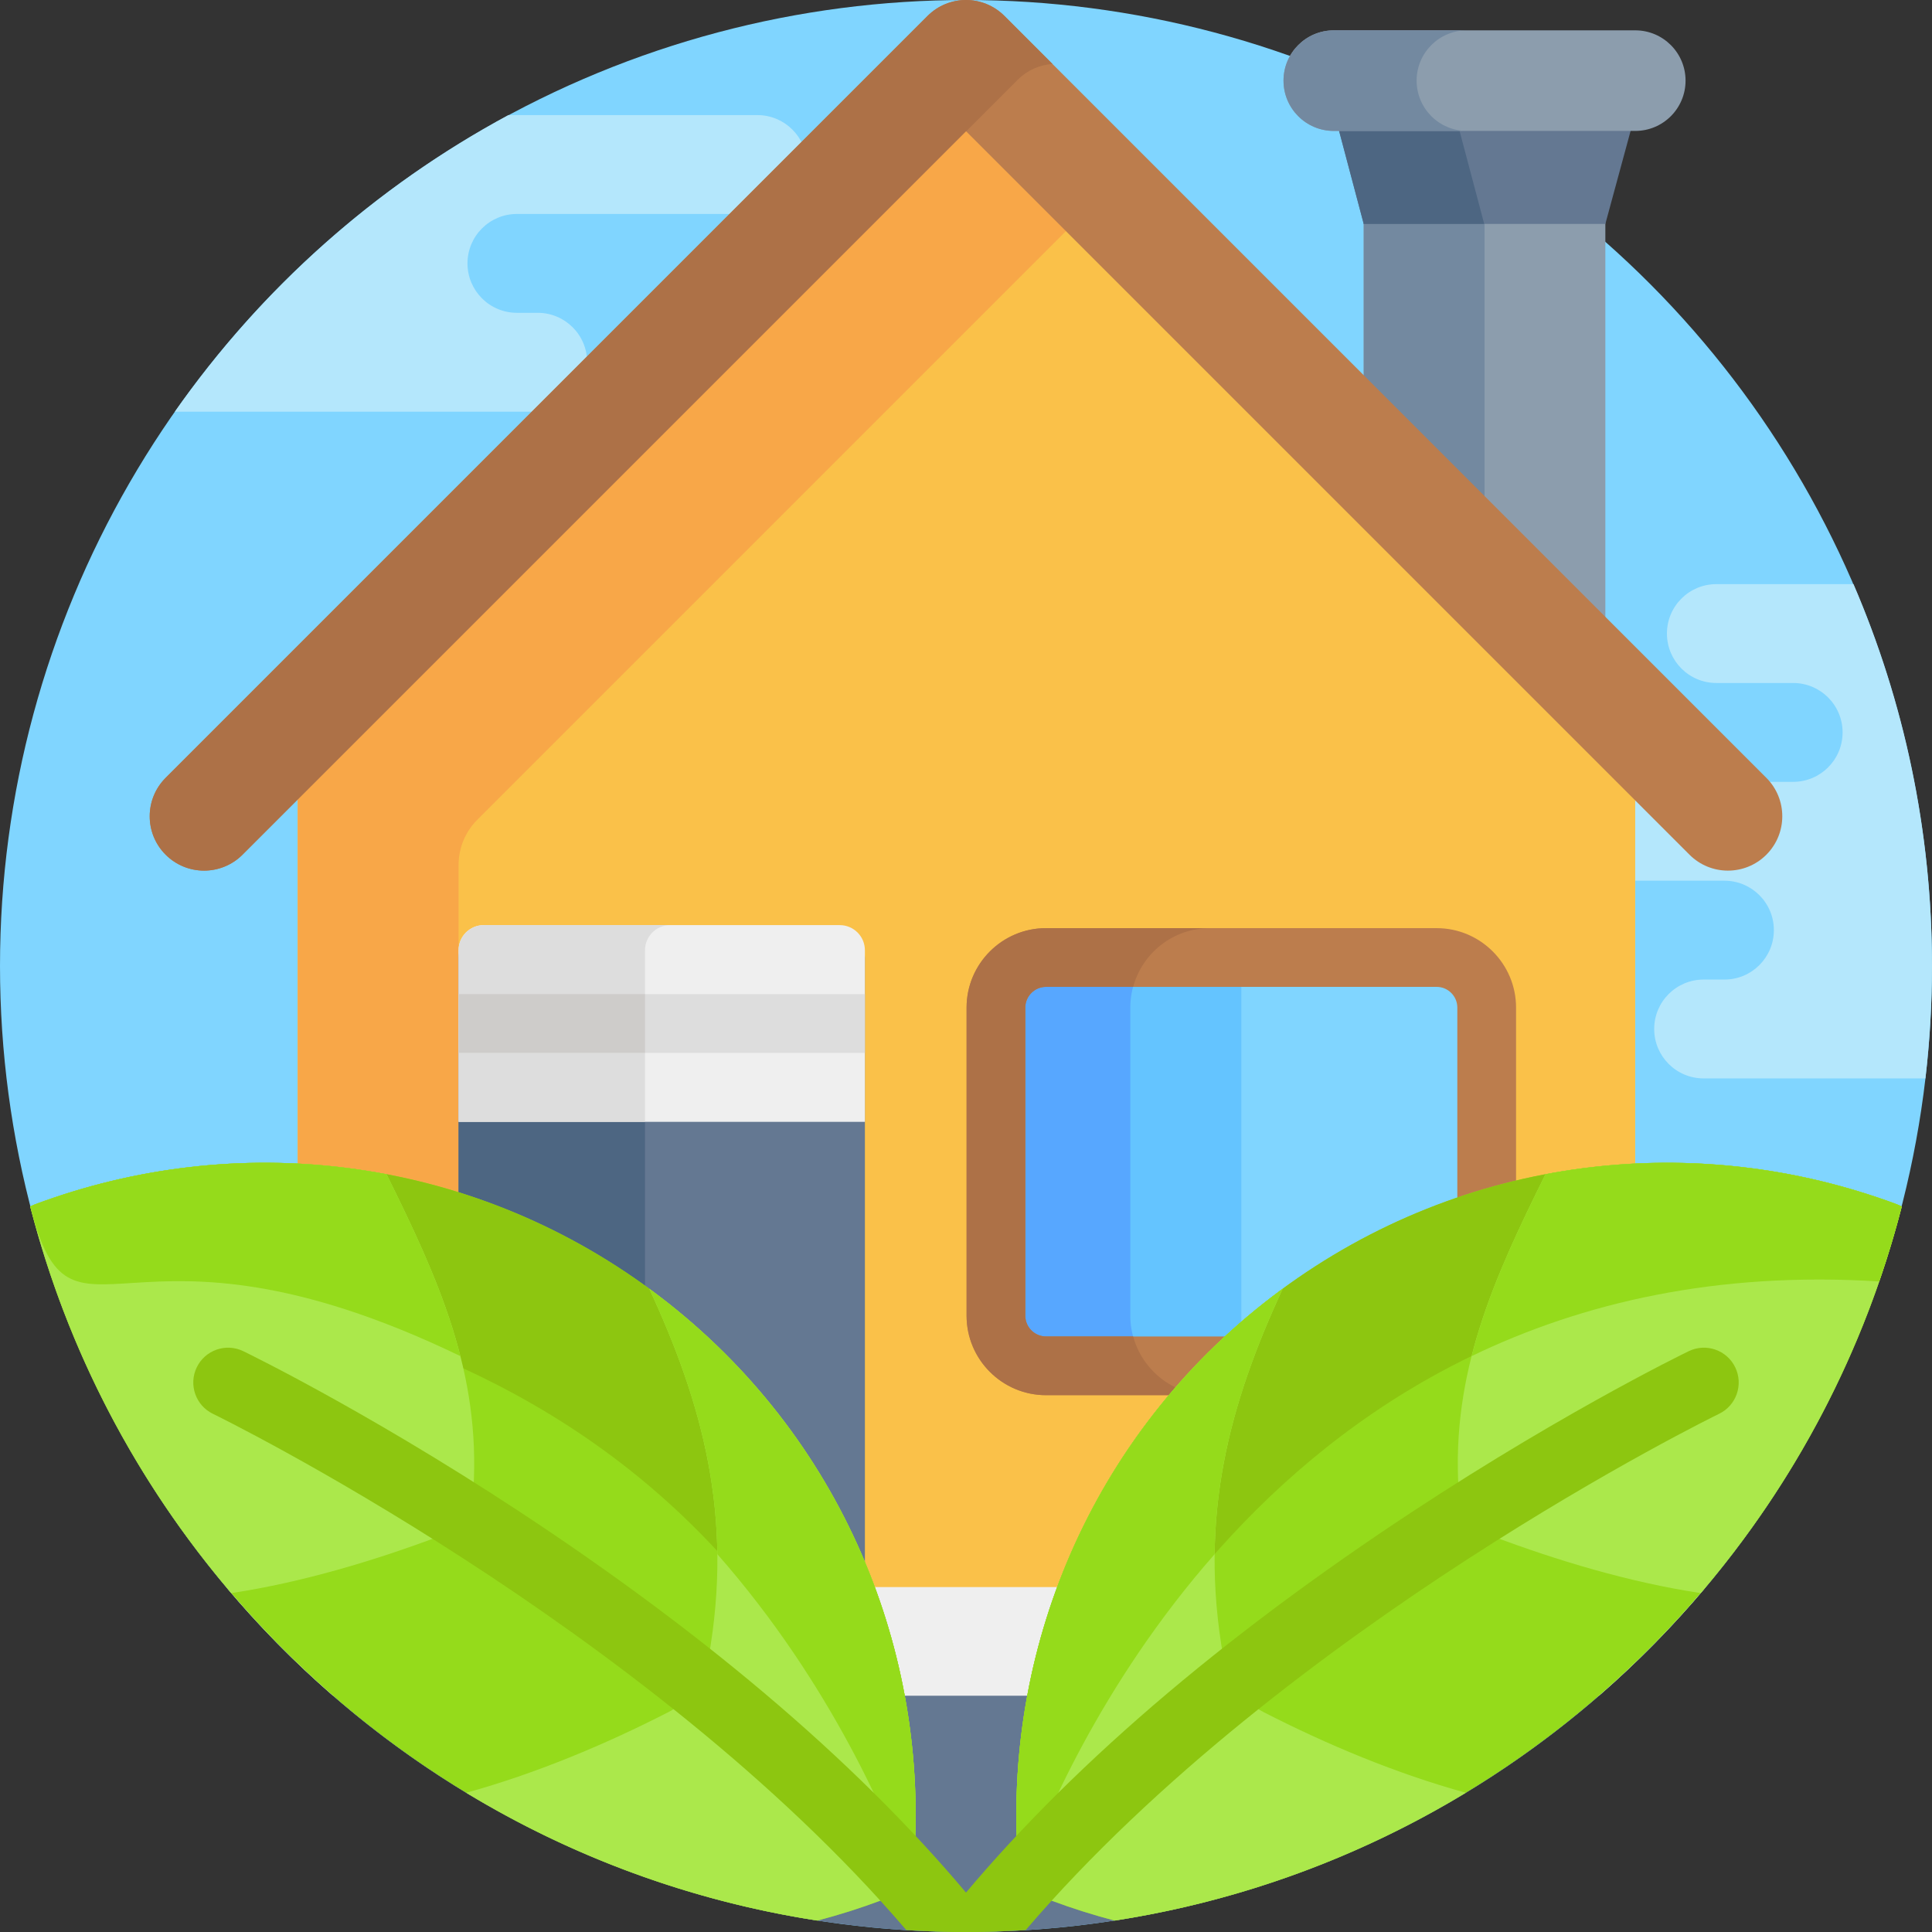 <?xml version="1.0" encoding="iso-8859-1"?>
<!-- Generator: Adobe Illustrator 19.0.0, SVG Export Plug-In . SVG Version: 6.00 Build 0)  -->
<svg version="1.1" id="Capa_1" xmlns="http://www.w3.org/2000/svg" xmlns:xlink="http://www.w3.org/1999/xlink" x="0px" y="0px"
	 viewBox="0 0 512.003 512.003" style="enable-background:new 0 0 512.003 512.003;" xml:space="preserve">
<rect x="0" y="0" width="512.003" height="512.003" fill="#333333" stroke="none"/>
<circle style="fill:#80D5FF;" cx="256.001" cy="256.002" r="256.001"/>
<g>
	<path style="fill:#B4E7FC;" d="M491.201,154.802h-36.345c-7.234,0-13.099,5.865-13.099,13.099c0,7.234,5.864,13.099,13.099,13.099
		h20.354c7.235,0,13.099,5.864,13.099,13.099c0,7.235-5.864,13.099-13.099,13.099c-10.327,0-72.903,0-81.952,0
		c-7.235,0-13.099,5.865-13.099,13.099c0,7.235,5.864,13.099,13.099,13.099c14.652,0,58.807,0,63.738,0
		c7.235,0,13.099,5.864,13.099,13.099c0,7.235-5.864,13.098-13.099,13.098h-5.517c-7.235,0-13.099,5.865-13.099,13.099
		c0,7.234,5.864,13.099,13.099,13.099h58.78c1.133-9.776,1.736-19.713,1.736-29.794
		C511.996,220.051,504.575,185.844,491.201,154.802z"/>
	<path style="fill:#B4E7FC;" d="M46.337,109.098h96.168c7.234,0,13.099-5.865,13.099-13.1c0-7.234-5.865-13.099-13.099-13.099
		h-5.517c-7.235,0-13.099-5.864-13.099-13.098c0-7.235,5.864-13.099,13.099-13.099c4.931,0,49.087,0,63.738,0
		c7.235,0,13.099-5.865,13.099-13.099c0-7.235-5.864-13.099-13.099-13.099c-6.78,0-43.619,0-66.005,0
		C99.483,49.498,69.211,76.512,46.337,109.098z"/>
</g>
<path style="fill:#647892;" d="M73.01,434.991c100.314,102.542,265.396,102.82,365.983,0H73.01z"/>
<polygon style="fill:#8C9DAD;" points="425.437,168.047 425.437,57.265 361.401,57.265 361.401,104.012 "/>
<polygon style="fill:#7389A0;" points="393.42,136.03 393.42,57.265 361.401,57.265 361.401,104.012 "/>
<polygon style="fill:#647892;" points="432.389,33.738 354.621,33.738 361.401,59.34 425.437,59.34 "/>
<polygon style="fill:#4D6682;" points="354.621,33.738 361.401,59.34 393.334,59.34 386.552,33.738 "/>
<path style="fill:#8C9DAD;" d="M433.365,34.698h-79.89c-7.361,0-13.328-5.967-13.328-13.328l0,0c0-7.361,5.967-13.328,13.328-13.328
	h79.89c7.361,0,13.328,5.967,13.328,13.328l0,0C446.693,28.731,440.725,34.698,433.365,34.698z"/>
<path style="fill:#7389A0;" d="M375.423,21.37c0-7.361,5.967-13.328,13.328-13.328h-35.276c-7.361,0-13.328,5.967-13.328,13.328
	s5.967,13.328,13.328,13.328h35.276C381.389,34.698,375.423,28.731,375.423,21.37z"/>
<path style="fill:#FAC149;" d="M433.352,423.7c0-46.687,0-208.043,0-214.984L256.249,31.613L256,32.94v-1.327L78.897,208.717v14.403
	c0,7.594,0,156.019,0,200.581h354.456V423.7z"/>
<path style="fill:#F8A748;" d="M121.529,229.229c0-4.498,1.787-8.812,4.967-11.992l157.69-157.689l-27.936-27.936L256,32.94v-1.327
	L78.897,208.717v14.403c0,7.594,0,156.018,0,200.581h42.631c0-44.562,0-179.5,0-187.093v-7.379H121.529z"/>
<path style="fill:#BC7D4D;" d="M447.737,226.508L256,34.772L64.264,226.508c-5.624,5.624-14.744,5.624-20.369,0
	c-5.626-5.626-5.626-14.743,0-20.369L245.816,4.218c5.624-5.624,14.744-5.624,20.369,0l201.921,201.921
	c5.626,5.626,5.626,14.743,0,20.369S453.361,232.132,447.737,226.508z"/>
<path style="fill:#AD7147;" d="M256,34.773l0.037,0.036l13.685-13.685c2.561-2.561,5.847-3.942,9.197-4.171L266.185,4.218
	c-5.624-5.623-14.744-5.623-20.369,0L43.895,206.139c-5.626,5.624-5.626,14.743,0,20.369c5.624,5.624,14.745,5.624,20.369,0
	L256,34.773z"/>
<path style="fill:#647892;" d="M229.209,423.7V253.91c0-3.683-2.986-6.669-6.669-6.669h-94.342c-3.683,0-6.67,2.986-6.67,6.669
	V423.7H229.209z"/>
<path style="fill:#4D6682;" d="M177.603,247.24h-49.405c-3.683,0-6.669,2.986-6.669,6.669v169.79h49.405V253.91
	C170.934,250.226,173.92,247.24,177.603,247.24z"/>
<path style="fill:#EFEFEF;" d="M222.539,245.166h-94.341c-3.683,0-6.67,2.986-6.67,6.669v45.469h107.68v-45.469
	C229.209,248.152,226.223,245.166,222.539,245.166z"/>
<g>
	<path style="fill:#DDDDDD;" d="M177.603,245.165h-49.405c-3.683,0-6.669,2.986-6.669,6.669v45.47h49.405v-45.47
		C170.934,248.151,173.92,245.165,177.603,245.165z"/>
	<rect x="121.527" y="263.451" style="fill:#DDDDDD;" width="107.675" height="15.563"/>
</g>
<rect x="121.527" y="263.451" style="fill:#CECCCA;" width="49.405" height="15.563"/>
<path style="fill:#768999;" d="M150.702,369.151c-4.297,0-7.781-3.483-7.781-7.781v-15.217c0-4.297,3.484-7.782,7.781-7.782
	c4.297,0,7.782,3.484,7.782,7.782v15.217C158.484,365.667,155,369.151,150.702,369.151z"/>
<path style="fill:#8C9DAD;" d="M163.153,361.542h-12.45c-4.297,0-7.781-3.483-7.781-7.782c0-4.298,3.484-7.781,7.781-7.781h12.45
	c4.297,0,7.781,3.483,7.781,7.781C170.934,358.058,167.45,361.542,163.153,361.542z"/>
<path style="fill:#EFEFEF;" d="M59.945,420.588c8.678,10.327,18.145,19.966,28.33,28.806h335.452
	c10.183-8.84,19.652-18.481,28.33-28.806H59.945z"/>
<path style="fill:#80D5FF;" d="M380.716,361.957H277.214c-7.332,0-13.275-5.944-13.275-13.276v-81.654
	c0-7.332,5.944-13.275,13.275-13.275h103.502c7.332,0,13.276,5.944,13.276,13.275v81.654
	C393.992,356.013,388.048,361.957,380.716,361.957z"/>
<path style="fill:#64C4FF;" d="M328.965,253.75h-51.751c-7.332,0-13.276,5.944-13.276,13.276v81.654
	c0,7.332,5.944,13.276,13.276,13.276h51.751V253.75z"/>
<path style="fill:#57A7FF;" d="M299.548,348.681v-81.654c0-5.031,1.777-9.65,4.731-13.276h-27.065
	c-7.332,0-13.276,5.944-13.276,13.276v81.654c0,7.332,5.944,13.275,13.276,13.275h27.065
	C301.326,358.331,299.548,353.712,299.548,348.681z"/>
<path style="fill:#BC7D4D;" d="M380.716,369.738H277.214c-11.611,0-21.057-9.446-21.057-21.058v-81.654
	c0-11.611,9.446-21.058,21.057-21.058h103.502c11.611,0,21.057,9.446,21.057,21.058v81.654
	C401.773,360.293,392.327,369.738,380.716,369.738z M277.214,261.532c-3.03,0-5.494,2.465-5.494,5.495v81.654
	c0,3.03,2.464,5.495,5.494,5.495h103.502c3.03,0,5.494-2.465,5.494-5.495v-81.654c0-3.03-2.464-5.495-5.494-5.495L277.214,261.532
	L277.214,261.532z"/>
<path style="fill:#AD7147;" d="M300.3,354.175h-23.086c-3.03,0-5.494-2.465-5.494-5.495v-81.654c0-3.03,2.464-5.495,5.494-5.495
	H300.3c2.426-8.951,10.597-15.563,20.305-15.563h-43.392c-11.611,0-21.057,9.447-21.057,21.058v81.654
	c0,11.611,9.446,21.058,21.057,21.058h43.392C310.897,369.738,302.726,363.126,300.3,354.175z"/>
<path style="fill:#95DB1B;" d="M503.996,319.735c-0.421-0.21-0.851-0.407-1.298-0.574c-52.954-19.819-114.545-13.305-163.388,22.824
	s-73.097,93.117-69.647,149.552c0.333,5.442,3.87,10.223,8.976,12.134c5.5,2.058,11.098,3.816,16.761,5.303
	C396.985,493.282,478.847,417.872,503.996,319.735z"/>
<path style="fill:#8DC610;" d="M339.31,341.986c-48.843,36.129-73.098,93.117-69.647,149.552c0.119,1.955,0.658,3.821,1.529,5.503
	c10.653-29.359,69.276-167.364,226.826-157.437c2.248-6.508,4.251-13.133,5.976-19.868c-0.421-0.21-0.851-0.407-1.298-0.574
	C449.744,299.344,388.153,305.857,339.31,341.986z"/>
<path style="fill:#ABE84B;" d="M503.996,319.735c-0.421-0.21-0.851-0.407-1.298-0.574c-29.589-11.075-61.874-13.919-93.127-7.976
	c-13.865,27.95-24.921,52.574-23.026,83.555c0.341,5.592,3.977,10.506,9.225,12.47c16.704,6.252,35.836,12.097,54.931,14.98
	C475.658,392.982,494.164,358.099,503.996,319.735z"/>
<path style="fill:#95DB1B;" d="M495.643,316.714c-28.253-9.2-58.002-10.862-86.072-5.528c-8.216,16.563-15.445,31.958-19.578,48.2
	c29.318-14.146,64.966-22.496,108.019-19.784c2.306-6.675,4.452-13.888,5.983-19.867
	C502.137,318.81,497.606,317.353,495.643,316.714z"/>
<path style="fill:#ABE84B;" d="M334.845,453.718c-5.363-2.751-9.54-8.399-10.602-14.331c-6.742-37.7,1.729-67.704,15.677-97.835
	c-0.201,0.148-0.408,0.286-0.609,0.436c-48.843,36.129-73.098,93.117-69.647,149.552c0.333,5.442,3.87,10.223,8.976,12.134
	c5.5,2.058,11.099,3.816,16.76,5.303c33.626-5.195,65.091-16.932,93.053-33.872C370.118,470.049,351.661,462.345,334.845,453.718z"
	/>
<path style="fill:#95DB1B;" d="M269.867,493.146c0.075,0.41,0.162,0.816,0.273,1.214c0.004,0.013,0.006,0.028,0.01,0.042
	c0.126,0.447,0.275,0.886,0.444,1.317c0.009,0.025,0.021,0.05,0.03,0.075c0.17,0.426,0.359,0.844,0.569,1.249
	c4.931-13.592,20.156-50.465,50.703-85.168c0.295-25.521,7.637-47.888,18.023-70.322c-0.058,0.043-0.117,0.083-0.175,0.126
	c-0.145,0.103-0.29,0.204-0.434,0.31c-45.145,33.394-69.971,85.233-69.969,138.968c0,3.527,0.108,7.055,0.324,10.583
	c0.027,0.441,0.082,0.876,0.15,1.306C269.831,492.945,269.849,493.046,269.867,493.146z"/>
<path style="fill:#8DC610;" d="M459.857,362.36c-2.218-4.584-7.732-6.503-12.318-4.283c-1.508,0.729-37.43,18.207-81.938,48.343
	c-50.587,34.253-90.137,69.628-117.916,105.424c7.414,0.237,14.573,0.231,24.138-0.353
	c69.205-80.734,182.475-136.194,183.75-136.811C460.158,372.461,462.076,366.945,459.857,362.36z"/>
<path style="fill:#95DB1B;" d="M8.006,319.735c0.421-0.21,0.851-0.407,1.298-0.574c52.954-19.819,114.545-13.305,163.388,22.824
	s73.097,93.117,69.647,149.552c-0.333,5.442-3.87,10.223-8.976,12.134c-5.5,2.058-11.099,3.816-16.761,5.303
	C115.017,493.282,33.154,417.872,8.006,319.735z"/>
<path style="fill:#8DC610;" d="M172.691,341.986c48.843,36.129,73.098,93.117,69.647,149.552c-0.119,1.955-0.658,3.821-1.529,5.503
	C176.818,320.689,16.504,352.896,8.006,319.735c0.421-0.21,0.851-0.407,1.298-0.574C62.258,299.344,123.848,305.857,172.691,341.986
	z"/>
<path style="fill:#ABE84B;" d="M8.006,319.735c0.421-0.21,0.851-0.407,1.298-0.574c29.589-11.075,61.874-13.919,93.127-7.976
	c13.865,27.95,24.921,52.574,23.026,83.555c-0.341,5.592-3.977,10.506-9.225,12.47c-16.704,6.252-35.836,12.097-54.931,14.98
	C36.344,392.982,17.837,358.099,8.006,319.735z"/>
<path style="fill:#95DB1B;" d="M14.608,317.28c27.292-9.201,57.542-11.848,87.822-6.092c8.216,16.563,15.445,31.958,19.578,48.2
	c-89.375-43.124-102.681,4.537-114.002-39.651C9.296,319.093,11.426,318.354,14.608,317.28z"/>
<path style="fill:#ABE84B;" d="M177.157,453.718c5.363-2.751,9.54-8.399,10.602-14.331c6.742-37.7-1.729-67.704-15.677-97.835
	c0.202,0.148,0.408,0.286,0.609,0.436c48.843,36.129,73.098,93.117,69.647,149.552c-0.333,5.442-3.87,10.223-8.976,12.134
	c-5.5,2.058-11.098,3.816-16.76,5.303c-33.626-5.195-65.091-16.932-93.053-33.872C141.883,470.049,160.34,462.345,177.157,453.718z"
	/>
<path style="fill:#95DB1B;" d="M240.808,497.041c-4.931-13.592-20.156-50.465-50.703-85.168
	c-0.294-25.521-7.637-47.888-18.023-70.322c0.058,0.043,0.117,0.083,0.175,0.126c0.145,0.103,0.29,0.204,0.434,0.31
	c45.031,33.31,69.971,85.121,69.969,138.968c0,3.527-0.108,7.055-0.324,10.583C242.225,493.36,241.713,495.292,240.808,497.041z"/>
<path style="fill:#8DC610;" d="M52.144,362.36c2.218-4.584,7.731-6.503,12.318-4.283c1.508,0.729,37.43,18.207,81.938,48.343
	c50.587,34.253,90.137,69.628,117.916,105.424c-7.414,0.237-14.573,0.231-24.138-0.353
	C170.972,430.759,57.702,375.298,56.427,374.68C51.843,372.461,49.925,366.945,52.144,362.36z"/>
<g>
</g>
<g>
</g>
<g>
</g>
<g>
</g>
<g>
</g>
<g>
</g>
<g>
</g>
<g>
</g>
<g>
</g>
<g>
</g>
<g>
</g>
<g>
</g>
<g>
</g>
<g>
</g>
<g>
</g>
</svg>
